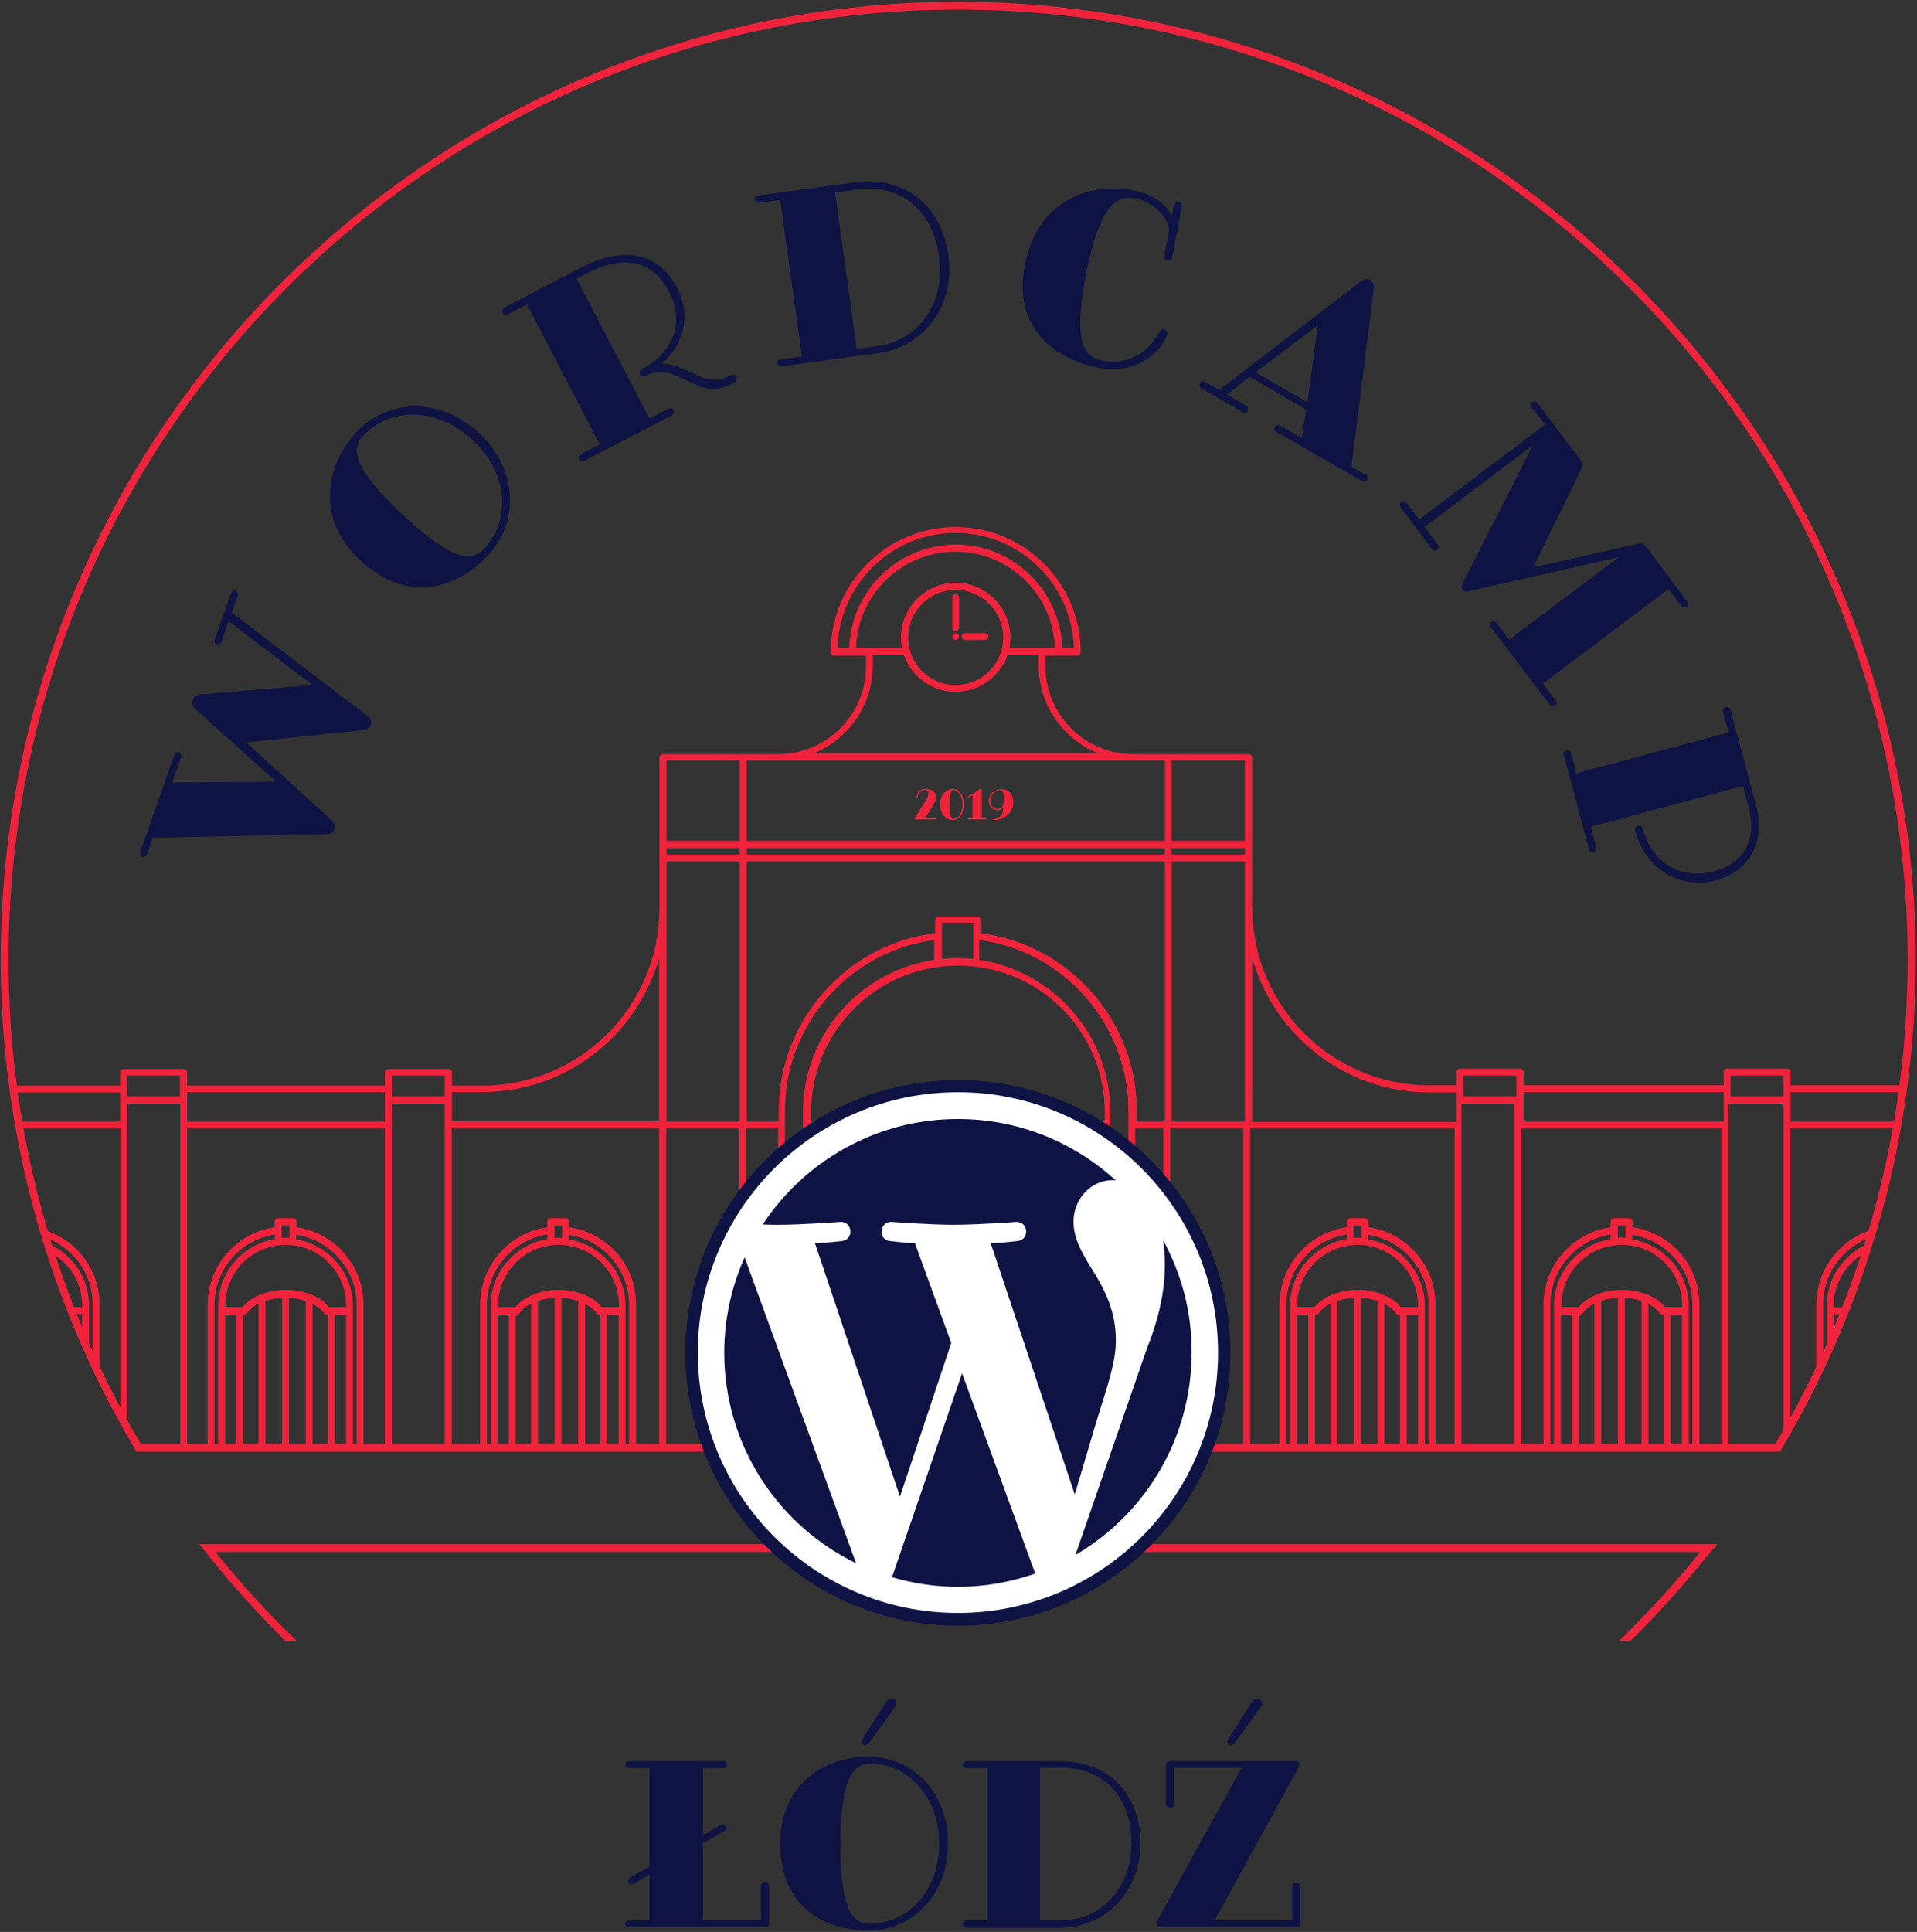 <svg width="792" height="798" viewBox="0 0 792 798" fill="none" xmlns="http://www.w3.org/2000/svg">
<rect x="0" y="0" width="792" height="798" fill="#333333" stroke="none"/>
<path d="M673.941 507.352V504.588C673.941 504.061 673.547 503.667 673.02 503.667H666.839C666.313 503.667 665.918 504.061 665.918 504.588V507.352C650.266 509.327 638.166 522.753 638.166 538.943V596.992H640.007V538.943C640.007 523.806 651.319 511.301 665.918 509.327V512.222C652.765 514.197 642.506 525.517 642.506 539.338V541.576V597.124H644.348V542.497H650.003V597.124H651.845V542.497H652.765C653.028 542.497 653.423 542.366 653.555 542.102C654.738 540.391 656.711 538.812 659.21 537.627V597.124H661.052V536.969C663.419 536.179 666.181 535.652 668.943 535.521V597.124H670.784V535.521C673.547 535.652 676.309 536.179 678.676 536.969V597.124H680.517V537.759C680.649 537.759 680.649 537.759 680.649 537.89C681.175 538.153 681.701 538.417 682.227 538.68L682.359 538.812C682.885 539.075 683.279 539.47 683.806 539.733C683.937 539.865 683.937 539.865 684.069 539.996C684.463 540.259 684.858 540.654 685.121 540.918C685.515 541.313 685.91 541.707 686.173 542.234C686.305 542.497 686.699 542.629 686.962 542.629H687.883V597.255H689.724V542.629H695.38V597.255H697.221V541.707V539.47C697.221 525.78 687.094 514.328 673.81 512.354V509.458C688.409 511.433 699.72 523.937 699.72 539.075V597.124H701.562V539.075C701.825 522.753 689.593 509.327 673.941 507.352ZM667.891 509.063V507.22V505.641H672.1V507.22V509.063V511.828C671.442 511.828 670.653 511.696 669.995 511.696C669.338 511.696 668.549 511.696 667.891 511.828V509.063ZM695.511 539.206V540.391H687.62C687.357 539.996 686.962 539.601 686.568 539.206C686.436 539.075 686.436 538.943 686.305 538.812C686.042 538.548 685.647 538.285 685.384 538.022C685.121 537.759 684.858 537.627 684.595 537.364C684.332 537.232 684.069 536.969 683.674 536.837C683.279 536.574 682.885 536.311 682.49 536.179C682.227 536.047 681.964 535.916 681.701 535.784C681.175 535.521 680.78 535.389 680.254 535.126H680.123C677.098 533.941 673.678 533.283 670.127 533.283C666.576 533.283 663.024 533.941 659.999 535.126C656.711 536.442 654.212 538.153 652.502 540.391H644.611V539.206C644.611 526.438 653.949 515.908 666.05 514.065C667.365 513.802 668.68 513.67 670.127 513.67C671.442 513.67 672.889 513.802 674.204 514.065C686.173 515.908 695.511 526.438 695.511 539.206Z" fill="#EF233C" stroke="#EF233C"/>
<path d="M564.907 507.352V504.588C564.907 504.061 564.512 503.667 563.986 503.667H557.804C557.278 503.667 556.884 504.061 556.884 504.588V507.352C541.232 509.327 529.132 522.753 529.132 538.943V596.992H530.973V538.943C530.973 523.806 542.284 511.301 556.884 509.327V512.222C543.731 514.197 533.472 525.517 533.472 539.338V541.576V597.124H535.314V542.497H540.969V597.124H542.811V542.497H543.731C543.994 542.497 544.389 542.366 544.52 542.102C545.704 540.391 547.677 538.812 550.176 537.627V597.124H552.017V536.969C554.385 536.179 557.147 535.652 559.909 535.521V597.124H561.75V535.521C564.512 535.652 567.274 536.179 569.642 536.969V597.124H571.483V537.759C571.615 537.759 571.615 537.759 571.615 537.89C572.141 538.153 572.667 538.417 573.193 538.68L573.325 538.812C573.851 539.075 574.245 539.47 574.771 539.733C574.903 539.865 574.903 539.865 575.034 539.996C575.429 540.259 575.824 540.654 576.087 540.918C576.481 541.313 576.876 541.707 577.139 542.234C577.27 542.497 577.665 542.629 577.928 542.629H578.849V597.255H580.69V542.629H586.346V597.255H588.187V541.707V539.47C588.187 525.78 578.059 514.328 564.775 512.354V509.458C579.375 511.433 590.686 523.937 590.686 539.075V597.124H592.527V539.075C592.659 522.753 580.558 509.327 564.907 507.352ZM558.725 509.063V507.22V505.641H562.934V507.22V509.063V511.828C562.276 511.828 561.487 511.696 560.83 511.696C560.172 511.696 559.383 511.696 558.725 511.828V509.063ZM586.346 539.206V540.391H578.454C578.191 539.996 577.796 539.601 577.402 539.206C577.27 539.075 577.27 538.943 577.139 538.812C576.876 538.548 576.481 538.285 576.218 538.022C575.955 537.759 575.692 537.627 575.429 537.364C575.166 537.232 574.903 536.969 574.508 536.837C574.114 536.574 573.719 536.311 573.325 536.179C573.061 536.047 572.798 535.916 572.535 535.784C572.009 535.521 571.615 535.389 571.089 535.126H570.957C567.932 533.941 564.512 533.283 560.961 533.283C557.41 533.283 553.859 533.941 550.834 535.126C547.545 536.442 545.046 538.153 543.337 540.391H535.445V539.206C535.445 526.438 544.783 515.908 556.884 514.065C558.199 513.802 559.514 513.67 560.961 513.67C562.276 513.67 563.723 513.802 565.038 514.065C577.007 515.908 586.346 526.438 586.346 539.206Z" fill="#EF233C" stroke="#EF233C"/>
<path d="M750.885 538.943V564.611C751.542 563.294 752.2 561.847 752.726 560.53V538.811C752.726 526.175 760.486 515.513 771.534 511.037C771.797 510.248 771.929 509.458 772.192 508.8C759.829 513.275 750.885 524.99 750.885 538.943Z" fill="#EF233C" stroke="#EF233C"/>
<path d="M50.115 450.62V463.782H8.816C8.947 464.441 9.079 465.099 9.21 465.625H50.246V583.039C50.904 584.224 51.43 585.408 52.088 586.593V465.625V463.782V455.358H74.973V463.782V465.625V596.86H76.815V465.625H159.544V596.86H161.386V465.625V463.782V455.358H184.271V463.782V465.625V596.86H186.113V465.625H272.788V596.86H274.761V465.625H305.933V596.86H307.774V465.625H321.979V596.86H323.82V465.625V463.782V458.781C323.82 422.319 351.178 392.176 386.427 387.701V396.915C355.781 401.258 332.238 427.584 332.238 459.439V463.782V464.572V465.625V596.86H334.079V465.625H349.862V596.86H351.704V465.625V465.494H355.123C355.387 465.494 355.781 465.362 355.913 465.099C356.176 464.704 356.57 464.177 356.965 463.782C360.253 459.57 365.251 456.016 371.433 453.515V463.782V465.625V596.86H373.274V465.625V463.782V452.726C379.587 450.356 386.821 449.04 394.318 448.908V463.782V465.625V596.86H396.16V465.625V463.782V448.908C412.074 449.172 426.542 454.832 433.513 463.782C433.908 464.177 434.171 464.704 434.565 465.099C434.697 465.362 435.091 465.494 435.354 465.494H456.398V465.625V596.86H458.24V465.625V464.572V463.782V459.439C458.24 427.584 434.697 401.258 404.051 396.915V387.701C439.3 392.044 466.657 422.319 466.657 458.781V463.782V465.625V596.86H468.499V465.625H481.125V596.86H482.967V465.625H514.138V596.86H515.98V465.625H601.472V596.86H603.313V465.625V463.782V455.358H626.198V463.782V465.625V596.86H628.04V465.625H711.69V596.86H713.532V465.625V463.782V455.358H737.338V463.782V465.625V590.542C737.995 589.489 738.653 588.304 739.179 587.251V465.625H782.451C782.583 464.967 782.714 464.309 782.846 463.782H739.311V450.62H784.95C785.082 449.961 785.082 449.303 785.213 448.777H739.311V442.853C739.311 442.327 738.916 441.932 738.39 441.932H713.532C713.006 441.932 712.611 442.327 712.611 442.853V448.777H628.96V442.853C628.96 442.327 628.566 441.932 628.04 441.932H603.181C602.655 441.932 602.261 442.327 602.261 442.853V448.777H590.555C549.913 448.777 516.9 415.738 516.9 375.064C516.9 374.932 516.9 374.801 516.769 374.669V354.53V349.001V312.935C516.769 312.408 516.374 312.014 515.848 312.014H482.704H468.236C447.849 312.014 431.409 295.428 431.409 275.157V270.287H437.459H445.087C445.613 270.287 446.008 269.892 446.008 269.366C446.008 241.065 422.991 218.162 394.844 218.162C366.566 218.162 343.681 241.197 343.681 269.366C343.681 269.892 344.075 270.287 344.601 270.287H352.23H358.28V275.157C358.28 295.56 341.708 312.014 321.453 312.014H307.116H273.972H273.84C273.314 312.014 272.92 312.408 272.92 312.935V375.196C272.92 415.869 239.907 448.908 199.265 448.908H186.244V442.985C186.244 442.458 185.85 442.064 185.324 442.064H160.465C159.939 442.064 159.544 442.458 159.544 442.985V448.908H76.815V442.985C76.815 442.458 76.42 442.064 75.894 442.064H51.035C50.509 442.064 50.115 442.458 50.115 442.985V448.908H6.448C6.58 449.566 6.58 450.225 6.711 450.751H50.115V450.62ZM714.452 450.62V448.777V443.775H737.338V448.777V450.62V453.384H714.452V450.62ZM628.96 450.62H712.611V463.782H628.96V450.62ZM604.102 450.62V448.777V443.775H626.988V448.777V450.62V453.384H604.102V450.62ZM516.769 450.093C516.9 449.961 516.9 449.83 516.9 449.698V391.913C524.529 425.478 554.648 450.751 590.555 450.751H602.261V463.914H516.769V450.093ZM483.624 313.593H514.796V347.817H483.624V313.593ZM483.624 349.791H514.796V353.477H483.624V349.791ZM483.624 355.32H514.796V463.782H483.624V355.32ZM456.925 459.439V463.651H436.407C429.173 453.515 413.258 447.066 395.765 447.066C387.61 447.066 379.587 448.513 372.485 451.278C364.856 454.305 358.806 458.517 355.123 463.782H334.605V459.57C334.605 428.769 357.359 403.233 386.953 399.021C387.61 398.889 388.268 398.889 388.794 398.757C391.03 398.494 393.397 398.363 395.765 398.363C398.132 398.363 400.5 398.494 402.736 398.757C403.393 398.889 404.051 398.889 404.577 399.021C434.171 403.101 456.925 428.637 456.925 459.439ZM388.663 396.651V387.437V385.594V380.856H402.604V385.594V387.437V396.651C400.368 396.388 398.001 396.257 395.633 396.257C393.266 396.257 391.03 396.388 388.663 396.651ZM351.309 268.049H345.522C346.048 241.328 367.882 219.61 394.844 219.61C421.676 219.61 443.64 241.197 444.167 268.049H438.379C437.853 244.488 418.519 225.401 394.844 225.401C371.17 225.533 351.835 244.488 351.309 268.049ZM353.151 268.049C353.677 245.541 372.09 227.376 394.713 227.376C417.335 227.376 435.88 245.541 436.275 268.049H416.415C416.809 266.47 416.941 264.89 416.941 263.311C416.941 251.201 407.076 241.197 394.844 241.197C382.744 241.197 372.748 251.069 372.748 263.311C372.748 264.89 372.879 266.47 373.274 268.049H353.151ZM414.968 263.311C414.968 274.499 405.892 283.45 394.844 283.45C383.665 283.45 374.721 274.367 374.721 263.311C374.721 252.122 383.796 243.171 394.844 243.171C405.892 243.171 414.968 252.254 414.968 263.311ZM360.121 274.762V270.024H373.8C376.694 278.843 384.98 285.293 394.844 285.293C404.577 285.293 412.995 278.843 415.888 270.024H429.567V274.762C429.567 292.006 440.878 306.617 456.398 311.619H333.553C348.942 306.617 360.121 292.006 360.121 274.762ZM308.037 313.593H481.783V347.817H308.037V313.593ZM308.037 349.791H481.783V353.477H308.037V349.791ZM308.037 355.32H481.783V463.782H469.156V458.781C469.156 421.266 440.878 390.202 404.577 385.858V379.934C404.577 379.408 404.183 379.013 403.657 379.013H387.742C387.216 379.013 386.821 379.408 386.821 379.934V385.858C350.52 390.202 322.242 421.266 322.242 458.781V463.782H308.037V355.32ZM274.893 313.593H306.064V347.817H274.893V313.593ZM274.893 349.791H306.064V353.477H274.893V349.791ZM274.893 355.32H306.064V463.782H274.893V355.32ZM186.244 450.62H199.134C235.04 450.62 265.16 425.478 272.788 391.781V449.566V463.651H186.244V450.62ZM161.386 450.62V448.777V443.775H184.271V448.777V450.62V453.384H161.386V450.62ZM76.815 450.62H159.544V463.782H76.815V450.62ZM51.956 450.62V448.777V443.775H74.842V448.777V450.62V453.384H51.956V450.62Z" fill="#EF233C" stroke="#EF233C"/>
<path d="M755.225 539.206V541.444V555.002C755.882 553.554 756.54 552.238 757.066 550.79V542.365H760.486C760.749 541.707 761.012 541.049 761.275 540.523H757.066V539.338C757.066 529.992 762.064 521.963 769.561 517.488C769.824 516.566 770.087 515.776 770.482 514.855C761.538 519.33 755.225 528.544 755.225 539.206Z" fill="#EF233C" stroke="#EF233C"/>
<path d="M36.304 539.206C36.304 528.544 30.122 519.33 21.179 514.855C21.442 515.776 21.836 516.566 22.099 517.488C29.465 521.963 34.463 529.992 34.463 539.206V540.391H30.386C30.649 541.049 30.912 541.707 31.175 542.234H34.463V550.395C35.12 551.843 35.778 553.291 36.304 554.739V541.312V539.206Z" fill="#EF233C" stroke="#EF233C"/>
<path d="M19.47 508.932C19.733 509.721 19.864 510.511 20.127 511.169C31.044 515.645 38.804 526.307 38.804 538.812V560.267C39.462 561.584 39.988 563.031 40.645 564.348V538.812C40.645 525.122 31.833 513.275 19.47 508.932Z" fill="#EF233C" stroke="#EF233C"/>
<path d="M234.645 507.352V504.588C234.645 504.061 234.251 503.667 233.724 503.667H227.543C227.017 503.667 226.622 504.061 226.622 504.588V507.352C210.97 509.327 198.87 522.753 198.87 538.943V596.992H200.711V538.943C200.711 523.806 212.023 511.301 226.622 509.327V512.222C213.469 514.197 203.21 525.517 203.21 539.338V541.576V597.124H205.052V542.497H210.707V597.124H212.549V542.497H213.469C213.733 542.497 214.127 542.366 214.259 542.102C215.442 540.391 217.415 538.812 219.914 537.627V597.124H221.756V536.969C224.123 536.179 226.885 535.652 229.647 535.521V597.124H231.489V535.521C234.251 535.652 237.013 536.179 239.38 536.969V597.124H241.221V537.759C241.353 537.759 241.353 537.759 241.353 537.89C241.879 538.153 242.405 538.417 242.931 538.68L243.063 538.812C243.589 539.075 243.983 539.47 244.51 539.733C244.641 539.865 244.641 539.865 244.773 539.996C245.167 540.259 245.562 540.654 245.825 540.918C246.219 541.313 246.614 541.707 246.877 542.234C247.009 542.497 247.403 542.629 247.666 542.629H248.587V597.255H250.428V542.629H256.084V597.255H257.925V541.707V539.47C257.925 525.78 247.798 514.328 234.514 512.354V509.458C249.113 511.433 260.424 523.937 260.424 539.075V597.124H262.266V539.075C262.529 522.753 250.297 509.327 234.645 507.352ZM228.595 509.063V507.22V505.641H232.804V507.22V509.063V511.828C232.146 511.828 231.357 511.696 230.699 511.696C230.042 511.696 229.253 511.696 228.595 511.828V509.063ZM256.215 539.206V540.391H248.324C248.061 539.996 247.666 539.601 247.272 539.206C247.14 539.075 247.14 538.943 247.009 538.812C246.746 538.548 246.351 538.285 246.088 538.022C245.825 537.759 245.562 537.627 245.299 537.364C245.036 537.232 244.773 536.969 244.378 536.837C243.983 536.574 243.589 536.311 243.194 536.179C242.931 536.047 242.668 535.916 242.405 535.784C241.879 535.521 241.484 535.389 240.958 535.126H240.827C237.802 533.941 234.382 533.283 230.831 533.283C227.28 533.283 223.728 533.941 220.703 535.126C217.415 536.442 214.916 538.153 213.206 540.391H205.315V539.206C205.315 526.438 214.653 515.908 226.754 514.065C228.069 513.802 229.384 513.67 230.831 513.67C232.146 513.67 233.593 513.802 234.908 514.065C246.877 515.908 256.215 526.438 256.215 539.206Z" fill="#EF233C" stroke="#EF233C"/>
<path d="M122.059 507.352V504.588C122.059 504.061 121.665 503.667 121.139 503.667H114.957C114.431 503.667 114.036 504.061 114.036 504.588V507.352C98.385 509.327 86.284 522.753 86.284 538.943V596.992H88.126V538.943C88.126 523.806 99.437 511.301 114.036 509.327V512.222C100.884 514.197 90.624 525.517 90.624 539.338V541.576V597.124H92.466V542.497H98.121V597.124H99.963V542.497H100.884C101.147 542.497 101.541 542.366 101.673 542.102C102.856 540.391 104.829 538.812 107.328 537.627V597.124H109.17V536.969C111.537 536.179 114.299 535.652 117.061 535.521V597.124H118.903V535.521C121.665 535.652 124.427 536.179 126.794 536.969V597.124H128.636V537.759C128.767 537.759 128.767 537.759 128.767 537.89C129.293 538.153 129.819 538.417 130.345 538.68C130.345 538.68 130.477 538.68 130.477 538.812C131.003 539.075 131.398 539.47 131.924 539.733C132.055 539.865 132.055 539.865 132.187 539.996C132.581 540.259 132.976 540.654 133.239 540.918C133.634 541.313 134.028 541.707 134.291 542.234C134.423 542.497 134.817 542.629 135.08 542.629H136.001V597.255H137.842V542.629H143.498V597.255H145.339V541.707V539.47C145.339 525.78 135.212 514.328 121.928 512.354V509.458C136.527 511.433 147.838 523.937 147.838 539.075V597.124H149.68V539.075C149.811 522.753 137.579 509.327 122.059 507.352ZM115.878 509.063V507.22V505.641H120.086V507.22V509.063V511.828C119.429 511.828 118.64 511.696 117.982 511.696C117.324 511.696 116.535 511.696 115.878 511.828V509.063ZM143.498 539.206V540.391H135.606C135.343 539.996 134.949 539.601 134.554 539.206C134.423 539.075 134.423 538.943 134.291 538.812C134.028 538.548 133.634 538.285 133.37 538.022C133.107 537.759 132.844 537.627 132.581 537.364C132.318 537.232 132.055 536.969 131.661 536.837C131.266 536.574 130.871 536.311 130.477 536.179C130.214 536.047 129.951 535.916 129.688 535.784C129.162 535.521 128.767 535.389 128.241 535.126H128.109C125.084 533.941 121.665 533.283 118.113 533.283C114.562 533.283 111.011 533.941 107.986 535.126C104.698 536.442 102.199 538.153 100.489 540.391H92.597V539.206C92.597 526.438 101.936 515.908 114.036 514.065C115.351 513.802 116.667 513.67 118.113 513.67C119.56 513.67 120.876 513.802 122.191 514.065C134.16 515.908 143.498 526.438 143.498 539.206Z" fill="#EF233C" stroke="#EF233C"/>
<path d="M394.845 260.152C395.371 260.152 395.765 259.757 395.765 259.23V246.857C395.765 246.33 395.371 245.936 394.845 245.936C394.318 245.936 393.924 246.33 393.924 246.857V259.23C393.924 259.625 394.318 260.152 394.845 260.152Z" fill="#EF233C" stroke="#EF233C"/>
<path d="M406.944 261.994H398.658C398.132 261.994 397.737 262.389 397.737 262.916C397.737 263.442 398.132 263.837 398.658 263.837H406.944C407.47 263.837 407.865 263.442 407.865 262.916C407.865 262.389 407.47 261.994 406.944 261.994Z" fill="#EF233C" stroke="#EF233C"/>
<path d="M394.845 261.994C394.318 261.994 393.924 262.389 393.924 262.916C393.924 263.442 394.318 263.837 394.845 263.837C395.371 263.837 395.765 263.442 395.765 262.916C395.765 262.389 395.371 261.994 394.845 261.994Z" fill="#EF233C" stroke="#EF233C"/>
<path d="M708.402 638.324H702.483H89.309H83.391L87.073 642.931C96.806 655.041 107.197 666.492 117.982 677.154H121.27C109.696 665.966 98.779 653.988 88.783 641.483L87.994 640.561H703.535L702.746 641.483C692.619 653.988 681.702 665.966 670.259 677.154H673.547C684.464 666.361 694.723 655.041 704.456 642.931L708.402 638.324Z" fill="#EF233C" stroke="#EF233C"/>
<path d="M395.764 3.474C612.782 3.474 788.632 179.463 788.632 396.52C788.632 469.706 768.64 538.154 733.786 596.86H57.874C23.151 538.285 3.028 469.706 3.028 396.52C3.028 179.463 178.878 3.474 395.764 3.474ZM395.764 1.236C177.957 1.236 0.792 178.541 0.792 396.52C0.792 467.468 19.863 537.1 56.033 598.045L56.691 599.098H58.006H733.786H735.101L735.759 598.045C771.797 537.232 791 467.468 791 396.52C790.868 178.541 613.571 1.236 395.764 1.236Z" fill="#EF233C" stroke="#EF233C"/>
<path d="M382.743 330.179C383.27 329.389 383.533 328.468 383.533 327.678C383.533 326.756 383.138 326.361 382.217 326.361C380.507 326.361 379.192 327.546 379.192 328.994C379.192 329.126 379.061 329.389 378.929 329.389C378.666 329.389 378.666 329.257 378.666 328.994C378.666 327.151 380.376 325.835 382.48 325.835C384.848 325.835 386.689 327.151 386.689 329.257C386.689 330.442 386.295 331.363 385.637 332.416L382.217 337.945H386.821C386.952 337.945 387.084 337.945 387.084 338.208C387.084 338.34 386.952 338.471 386.821 338.471H378.14C378.008 338.471 377.877 338.34 377.877 338.208C377.877 338.077 377.877 338.077 378.008 337.813L382.743 330.179Z" fill="#EF233C"/>
<path d="M398.264 332.285C398.264 336.102 396.159 338.735 393.792 338.735C391.161 338.735 388.399 336.497 388.399 332.285C388.399 328.073 391.161 325.835 393.792 325.835C396.159 325.967 398.264 328.468 398.264 332.285ZM397.606 332.285C397.606 328.862 395.896 326.361 393.923 326.361C393.134 326.361 392.345 327.283 392.345 332.285C392.345 337.287 393.134 338.208 393.923 338.208C395.896 338.208 397.606 335.839 397.606 332.285Z" fill="#EF233C"/>
<path d="M404.576 326.098C404.708 325.967 404.971 325.835 405.234 325.835C405.497 325.835 405.628 325.967 405.628 326.23V337.945H407.338C407.47 337.945 407.601 338.076 407.601 338.208C407.601 338.34 407.47 338.471 407.338 338.471H400.104C399.973 338.471 399.841 338.34 399.841 338.208C399.841 338.076 399.973 337.945 400.104 337.945H401.814V328.468C401.157 328.862 400.499 329.126 400.104 329.389C399.973 329.389 399.841 329.389 399.71 329.389C399.578 329.257 399.71 329.126 399.841 328.994C401.157 328.336 403.261 327.151 404.576 326.098Z" fill="#EF233C"/>
<path d="M414.573 333.47C414.047 334.128 413.126 334.654 412.074 334.654C410.232 334.654 408.522 333.206 408.522 330.837C408.522 327.941 410.758 325.967 413.652 325.967C416.283 325.967 418.65 327.678 418.65 331.364C418.65 336.102 414.441 338.735 410.627 338.735C410.495 338.735 410.364 338.735 410.364 338.472C410.364 338.34 410.495 338.208 410.627 338.208C413.126 338.077 414.31 336.629 414.573 333.47ZM414.704 330.311C414.704 327.283 414.31 326.362 413.126 326.362C411.021 326.362 409.18 328.204 409.18 330.837C409.18 332.943 410.495 334.128 412.074 334.128C414.31 334.128 414.704 332.417 414.704 330.311Z" fill="#EF233C"/>
<path d="M395.763 669.915C457.144 669.915 506.903 620.117 506.903 558.688C506.903 497.259 457.144 447.461 395.763 447.461C334.383 447.461 284.624 497.259 284.624 558.688C284.624 620.117 334.383 669.915 395.763 669.915Z" fill="white"/>
<path d="M299.224 558.688C299.224 596.992 321.452 630.031 353.675 645.695L307.641 519.331C302.249 531.44 299.224 544.735 299.224 558.688Z" fill="#0E1344"/>
<path d="M461.001 553.818C461.001 541.839 456.661 533.547 452.978 527.229C448.111 519.331 443.508 512.486 443.508 504.588C443.508 495.769 450.216 487.476 459.686 487.476C460.08 487.476 460.475 487.476 461.001 487.608C443.771 471.813 420.886 462.204 395.764 462.204C362.093 462.204 332.369 479.579 315.139 505.773C317.375 505.905 319.479 505.905 321.32 505.905C331.448 505.905 347.099 504.72 347.099 504.72C352.361 504.457 352.887 512.091 347.757 512.618C347.757 512.618 342.496 513.276 336.709 513.539L371.826 618.185L393.002 554.739L378.008 513.539C372.747 513.276 367.881 512.618 367.881 512.618C362.62 512.354 363.277 504.325 368.538 504.72C368.538 504.72 384.453 505.905 393.923 505.905C404.05 505.905 419.702 504.72 419.702 504.72C424.963 504.457 425.489 512.091 420.359 512.618C420.359 512.618 415.098 513.276 409.311 513.539L444.034 617.263L453.635 585.014C457.844 571.719 461.001 562.11 461.001 553.818Z" fill="#0E1344"/>
<path d="M397.474 567.244L368.538 651.487C377.219 653.988 386.294 655.436 395.764 655.436C406.944 655.436 417.729 653.461 427.856 649.907C427.593 649.512 427.33 649.117 427.199 648.591L397.474 567.244Z" fill="#0E1344"/>
<path d="M480.598 512.354C480.993 515.382 481.256 518.673 481.256 522.227C481.256 531.967 479.414 543.024 473.89 556.845L444.297 642.273C472.97 625.556 492.304 594.36 492.304 558.688C492.435 541.971 488.095 526.176 480.598 512.354Z" fill="#0E1344"/>
<path d="M395.764 446.145C333.684 446.145 283.178 496.69 283.178 558.82C283.178 620.949 333.684 671.495 395.764 671.495C457.844 671.495 508.35 620.949 508.35 558.82C508.35 496.559 457.844 446.145 395.764 446.145ZM395.764 666.229C336.577 666.229 288.307 618.053 288.307 558.688C288.307 499.455 336.446 451.146 395.764 451.146C454.951 451.146 503.221 499.323 503.221 558.688C503.221 618.053 455.082 666.229 395.764 666.229Z" fill="#0E1344"/>
<path d="M80.891 293.059C79.707 292.006 79.313 290.559 79.707 289.111C80.102 287.663 80.76 287.136 82.733 286.873L129.161 282.924L94.438 256.598L91.545 265.022C91.15 265.944 90.493 266.602 89.572 266.207C88.651 265.944 88.388 265.022 88.783 263.969L95.359 245.146C95.754 244.225 96.543 243.567 97.332 243.962C98.253 244.357 98.516 245.146 98.121 246.199L95.754 253.044L151.784 295.692C153.099 296.613 153.625 298.193 153.23 299.378C152.836 300.694 151.521 301.484 149.679 301.615L101.672 306.617L136.79 338.603C138.105 339.92 138.5 341.368 138.105 342.552C137.71 343.737 136.527 344.527 134.685 344.527L63.135 345.975L60.768 352.819C60.373 353.872 59.715 354.399 58.795 354.004C57.874 353.741 57.611 352.819 58.006 351.766L71.947 312.014C72.342 311.093 73.131 310.435 73.92 310.829C74.972 311.224 75.104 312.014 74.71 313.067L71.158 323.203L114.167 322.939L80.891 293.059Z" fill="#0E1344"/>
<path d="M197.818 178.805C214.259 194.074 214.259 215.793 201.895 229.088C189.137 242.909 168.619 249.885 148.89 231.457C130.082 213.95 134.686 192.1 147.312 178.41C159.807 165.116 181.246 163.536 197.818 178.805ZM195.188 181.701C180.457 168.011 161.122 168.143 149.943 180.121C145.076 185.386 145.865 193.548 166.383 212.634C188.085 232.773 195.188 231.852 200.054 226.587C211.234 214.608 209.918 195.259 195.188 181.701Z" fill="#0E1344"/>
<path d="M241.616 190.257C240.696 190.784 239.775 190.652 239.249 189.73C238.723 188.809 239.249 188.019 240.17 187.493L247.798 183.544L217.679 125.759L210.05 129.707C209.129 130.234 208.209 130.102 207.683 129.181C207.288 128.391 207.683 127.47 208.603 126.943L240.17 110.489C256.873 101.802 271.867 103.645 279.759 118.914C285.941 130.892 282.126 142.607 273.446 150.242C276.208 150.242 278.838 150.9 281.206 151.953L288.045 154.98C292.517 156.955 296.331 157.876 300.934 155.507C302.907 154.454 303.828 154.585 304.354 155.638C304.88 156.56 304.486 157.481 302.381 158.534C296.857 161.43 292.385 161.298 286.861 158.666L279.759 155.375C275.287 153.401 271.21 152.874 266.738 155.244C265.949 155.638 264.896 155.77 264.37 154.717C263.844 153.664 264.502 152.874 265.422 152.348C278.312 145.635 282.915 132.998 276.471 120.625C269.237 106.672 256.742 105.356 241.748 113.254L238.197 115.097L268.316 172.882L275.945 168.933C276.865 168.406 277.786 168.538 278.312 169.46C278.707 170.249 278.312 171.171 277.391 171.697L241.616 190.257Z" fill="#0E1344"/>
<path d="M322.767 148.398L331.317 147.214L322.373 82.583L313.824 83.768C312.771 83.9 311.982 83.505 311.851 82.452C311.719 81.662 312.377 80.872 313.429 80.741L353.018 75.344C372.616 72.58 388.793 83.768 391.818 105.487C394.844 127.206 380.902 143.396 362.751 145.897L323.162 151.294C322.11 151.426 321.321 150.899 321.189 149.978C321.057 149.056 321.715 148.53 322.767 148.398ZM388.004 106.013C385.374 86.664 371.958 75.87 354.071 78.24L344.995 79.556L353.939 144.186L363.014 142.87C379.455 140.5 390.635 125.231 388.004 106.013Z" fill="#0E1344"/>
<path d="M423.385 109.568C428.646 82.584 450.084 75.081 468.893 78.766C480.862 81.135 484.15 89.165 484.15 89.165L484.939 85.084C485.07 84.031 485.86 83.373 486.912 83.636C487.964 83.9 488.49 84.689 488.227 85.743L484.281 106.277C484.018 107.33 483.361 107.988 482.308 107.725C481.256 107.461 480.73 106.672 480.993 105.619L482.966 95.352C483.492 92.324 478.757 83.9 468.893 81.925C461.133 80.477 454.162 85.348 448.769 112.858C443.114 141.948 447.98 147.608 455.74 149.056C467.446 151.294 475.732 143.528 478.757 137.473C479.283 136.552 479.809 135.762 480.862 136.025C481.914 136.288 482.308 136.946 482.177 137.999C482.045 138.658 481.782 139.447 481.519 139.974C477.705 147.214 468.104 154.716 453.504 151.821C439.825 149.188 417.861 138.394 423.385 109.568Z" fill="#0E1344"/>
<path d="M567.537 119.308L558.33 192.757L563.986 195.917C564.907 196.443 565.301 197.364 564.775 198.154C564.249 198.944 563.328 199.076 562.408 198.549L527.553 178.541C526.633 178.015 526.238 177.094 526.764 176.304C527.29 175.514 528.211 175.382 529.132 175.909L537.812 180.911L539.654 169.196L516.242 155.638L506.904 163.009L514.664 167.485C515.584 168.011 515.979 168.933 515.453 169.722C514.927 170.512 514.006 170.644 513.085 170.117L496.513 160.508C495.592 159.982 495.198 159.06 495.724 158.271C496.25 157.481 497.171 157.349 498.091 157.876L503.747 161.035L562.539 116.017C563.986 114.964 565.17 115.096 566.353 115.754C567.011 116.544 567.8 117.86 567.537 119.308ZM518.741 153.795L540.18 166.168L544.389 134.446L518.741 153.795Z" fill="#0E1344"/>
<path d="M616.201 256.861C616.99 256.335 617.911 256.598 618.437 257.388L623.567 264.232L668.811 230.14L606.074 244.356C605.416 244.488 604.627 244.093 604.364 243.567C603.969 243.04 603.706 242.382 603.969 241.592L633.299 183.938L588.581 217.636L593.842 224.744C594.499 225.533 594.499 226.586 593.71 227.113C592.921 227.639 592 227.376 591.474 226.586L578.716 209.606C578.059 208.816 578.059 207.763 578.848 207.237C579.637 206.71 580.558 206.974 581.084 207.763L586.345 214.608L638.297 175.383L633.036 168.538C632.379 167.748 632.379 166.695 633.168 166.168C633.957 165.642 634.878 165.905 635.404 166.695L653.16 190.257C653.949 191.31 654.081 191.968 653.686 193.021L633.431 234.353L677.361 224.48C678.281 224.349 679.07 224.48 679.597 225.139L696.958 248.305C697.616 249.095 697.616 250.148 696.826 250.675C696.037 251.201 695.117 250.938 694.591 250.148L689.329 243.303L637.377 282.397L642.638 289.242C643.295 290.032 643.295 291.085 642.506 291.611C641.717 292.138 640.796 291.875 640.27 291.085L616.07 259.231C615.412 258.309 615.412 257.388 616.201 256.861Z" fill="#0E1344"/>
<path d="M676.704 341.104C677.888 340.841 678.545 341.631 678.809 342.552C682.491 356.505 694.723 363.481 707.876 359.927C721.291 356.373 725.895 346.37 722.344 332.943L720.108 324.651L657.238 341.499L659.474 349.924C659.737 350.977 659.343 351.766 658.422 352.03C657.501 352.293 656.712 351.635 656.449 350.713L646.059 311.883C645.795 310.83 646.19 310.04 647.111 309.776C648.031 309.513 648.821 310.171 649.084 311.093L651.32 319.385L714.189 302.537L711.953 294.244C711.69 293.191 712.085 292.401 713.005 292.138C713.926 291.875 714.715 292.533 714.978 293.454L725.5 332.68C729.315 347.028 723.527 359.664 708.928 363.613C694.197 367.562 679.992 359.138 675.652 343.342C675.389 342.421 675.52 341.499 676.704 341.104Z" fill="#0E1344"/>
<path d="M290.413 730.333V758.107L297.778 753.763C298.699 753.368 299.619 753.368 300.014 754.158C300.409 754.948 300.146 755.737 299.225 756.264L290.413 761.397V793.12H314.35V779.167C314.35 778.114 315.008 777.193 316.06 777.193C317.112 777.193 317.77 777.983 317.77 779.167V794.436C317.77 795.489 317.244 796.148 316.06 796.148H260.03C258.978 796.148 258.32 795.621 258.32 794.7C258.32 793.778 259.109 793.252 260.03 793.252H268.316V774.297L262.003 777.983C261.082 778.509 260.162 778.378 259.767 777.588C259.373 776.798 259.636 775.877 260.556 775.482L268.316 771.006V730.333H260.03C258.978 730.333 258.32 729.806 258.32 728.885C258.32 727.963 259.109 727.437 260.03 727.437H298.699C299.751 727.437 300.409 727.963 300.409 728.885C300.409 729.806 299.619 730.333 298.699 730.333H290.413Z" fill="#0E1344"/>
<path d="M391.688 761.529C391.688 783.248 376.431 797.464 358.807 797.464C340.656 797.464 322.374 787.592 322.374 761.529C322.374 736.651 340.919 725.594 358.807 725.594C376.563 725.594 391.688 739.81 391.688 761.529ZM388.005 761.529C388.005 742.18 375.116 728.49 359.464 728.49C352.625 728.49 347.232 734.413 347.232 761.529C347.232 790.093 352.493 794.568 359.464 794.568C375.247 794.568 388.005 780.879 388.005 761.529ZM366.435 702.559C367.224 701.506 368.408 701.375 369.46 702.033C370.513 702.822 370.776 703.744 369.855 704.928L359.07 719.934C358.412 720.856 357.36 720.987 356.702 720.724C355.913 720.329 355.65 719.408 356.439 718.091L366.435 702.559Z" fill="#0E1344"/>
<path d="M399.448 793.252H407.734V730.333H399.448C398.396 730.333 397.738 729.938 397.738 728.885C397.738 728.095 398.527 727.437 399.448 727.437H437.985C457.188 727.437 471.13 740.205 471.13 761.397C471.13 782.458 455.741 796.279 437.985 796.279H399.448C398.396 796.279 397.738 795.621 397.738 794.831C397.738 793.647 398.396 793.252 399.448 793.252ZM467.447 761.266C467.447 742.311 456.136 730.201 438.643 730.201H429.699V793.12H438.643C454.689 793.252 467.447 780.089 467.447 761.266Z" fill="#0E1344"/>
<path d="M536.367 730.333L501.775 793.252H533.868V779.299C533.868 778.246 534.394 777.588 535.577 777.588C536.63 777.588 537.287 778.378 537.287 779.299V794.436C537.287 795.49 536.63 796.148 535.577 796.148H479.284C478.364 796.148 477.706 795.621 477.706 794.568C477.706 794.173 477.838 793.778 478.101 793.383L512.955 730.201H485.072V744.944C485.072 745.997 484.545 746.655 483.362 746.655C482.309 746.655 481.652 745.865 481.652 744.944V729.148C481.652 728.095 482.441 727.437 483.362 727.437H535.314C536.235 727.437 536.893 727.964 536.893 729.017C536.893 729.28 536.761 729.806 536.367 730.333ZM517.558 702.559C518.348 701.506 519.531 701.375 520.584 702.033C521.636 702.822 521.899 703.744 520.978 704.928L510.193 719.934C509.535 720.856 508.483 720.987 507.825 720.724C507.036 720.329 506.773 719.408 507.562 718.091L517.558 702.559Z" fill="#0E1344"/>
</svg>
